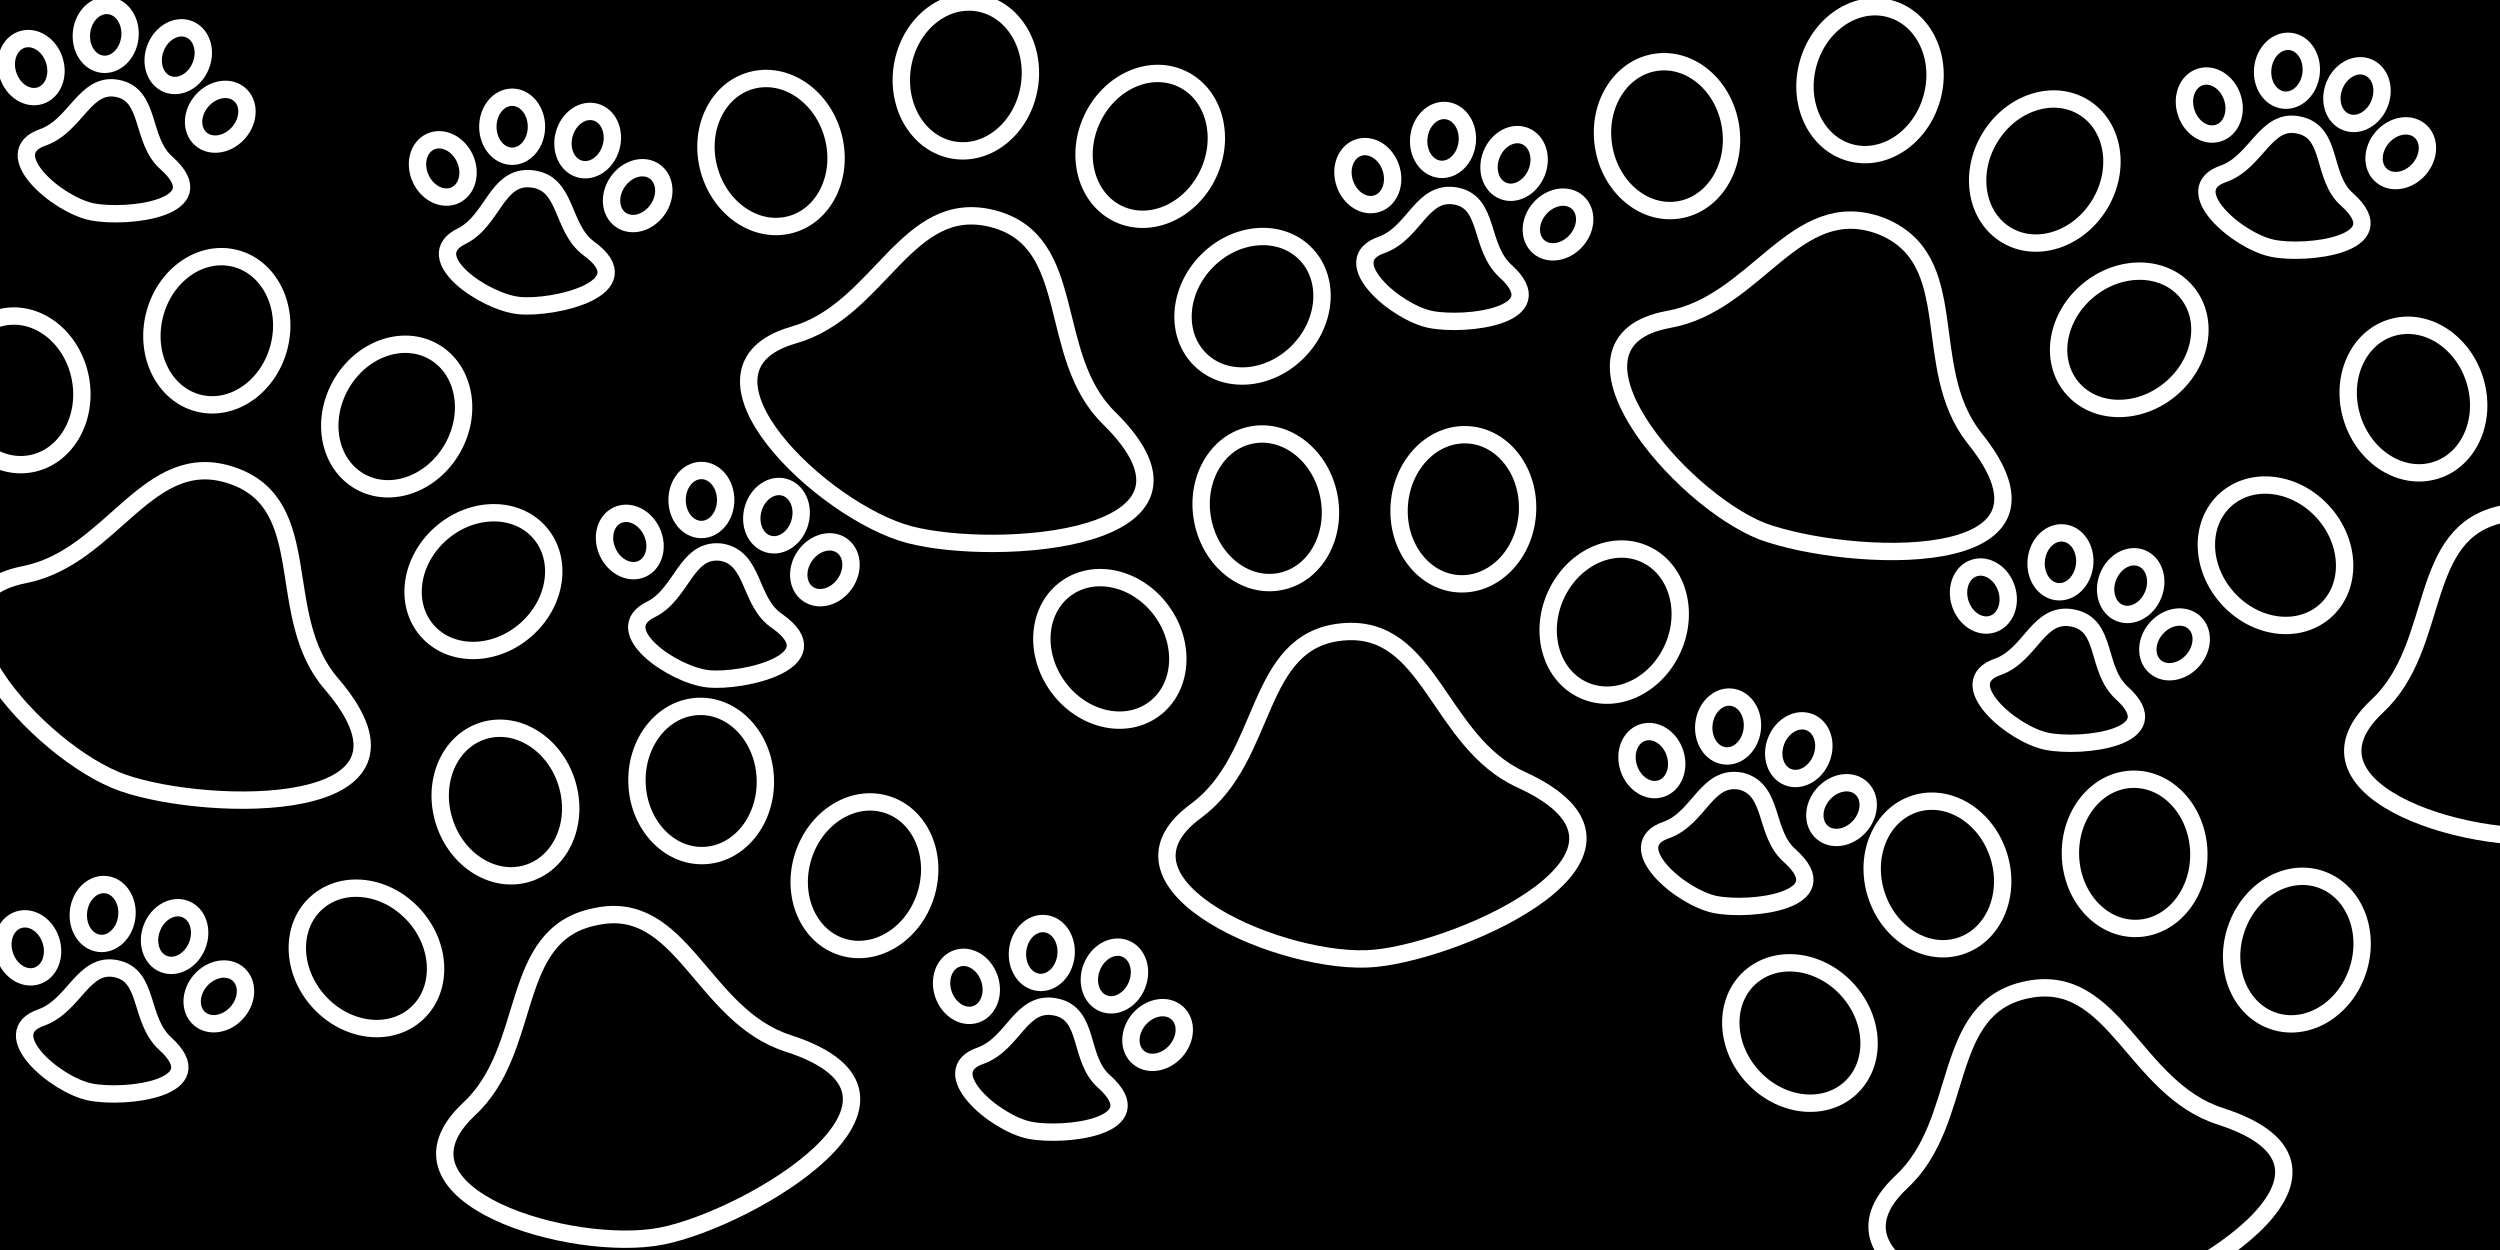 <?xml version="1.0" encoding="utf-8"?>
<!-- Generator: Adobe Illustrator 27.9.3, SVG Export Plug-In . SVG Version: 9.03 Build 53313)  -->
<svg version="1.1" id="Layer_1" xmlns="http://www.w3.org/2000/svg" xmlns:xlink="http://www.w3.org/1999/xlink" x="0px" y="0px"
	 viewBox="0 0 144 72" style="enable-background:new 0 0 144 72;" xml:space="preserve">
<style type="text/css">
	.st0{fill:none;stroke:#FFFFFF;stroke-miterlimit:10;}
	.st1{fill:none;stroke:#FFFFFF;stroke-width:1;stroke-miterlimit:10;}
	.st2{fill:none;stroke:#FFFFFF;stroke-width:1;stroke-miterlimit:10.001;}
	.st3{fill:none;stroke:#FFFFFF;stroke-width:1;stroke-miterlimit:10;}
	.st4{fill:none;stroke:#FFFFFF;stroke-width:1;stroke-miterlimit:10;}
	.st5{fill:none;stroke:#FFFFFF;stroke-width:1;stroke-miterlimit:10;}
	.st6{fill:none;stroke:#FFFFFF;stroke-width:1;stroke-miterlimit:10;}
	.st7{fill:none;stroke:#FFFFFF;stroke-width:1;stroke-miterlimit:10;}
	.st8{fill:none;stroke:#FFFFFF;stroke-width:1;stroke-miterlimit:10;}
	.st9{fill:none;stroke:#FFFFFF;stroke-width:1;stroke-miterlimit:9.999;}
	.st10{fill:none;stroke:#FFFFFF;stroke-width:1;stroke-miterlimit:10;}
	.st11{fill:none;stroke:#FFFFFF;stroke-width:1;stroke-miterlimit:10.001;}
</style>
<g id="Layer_2_00000111902119387018745140000005134531474666575804_">
	<rect x="-1" y="-1" width="146.4" height="75.3"/>
</g>
<g id="Layer_1_00000045621264871988982900000011477627032546186643_">
	<g>
		<path class="st0" d="M19.1,39.4c6.6,7.7-7.1,7.4-12,5.7s-12.8-10.6-5.7-12c5.1-1,7.1-7.4,12-5.7C18.3,29.1,15.7,35.5,19.1,39.4z"
			/>
		<ellipse transform="matrix(0.983 -0.182 0.182 0.983 -4.082 0.549)" class="st1" cx="1" cy="22.5" rx="3.7" ry="4.3"/>
		<ellipse transform="matrix(0.244 -0.97 0.97 0.244 -8.991 26.54)" class="st2" cx="12.5" cy="19" rx="4.3" ry="3.7"/>
		<ellipse transform="matrix(0.493 -0.87 0.87 0.493 -9.271 31.996)" class="st2" cx="22.8" cy="24" rx="4.3" ry="3.7"/>
		<ellipse transform="matrix(0.755 -0.655 0.655 0.755 -15.162 26.483)" class="st3" cx="27.9" cy="33.5" rx="4.3" ry="3.7"/>
	</g>
	<g>
		<path class="st0" d="M45.4,60.1c9.6,3.1-2.2,10.1-7.3,11.1S21.7,68.9,27,63.9c3.8-3.5,2.2-10.1,7.3-11.1
			C39.3,51.7,40.4,58.5,45.4,60.1z"/>
		<ellipse transform="matrix(0.743 -0.67 0.67 0.743 -31.554 28.326)" class="st4" cx="21.1" cy="55.2" rx="3.7" ry="4.3"/>
		<ellipse transform="matrix(0.954 -0.3 0.3 0.954 -12.507 10.852)" class="st5" cx="29.1" cy="46.2" rx="3.7" ry="4.3"/>
		
			<ellipse transform="matrix(0.999 -3.589840e-02 3.589840e-02 0.999 -1.588 1.48)" class="st4" cx="40.4" cy="45" rx="3.7" ry="4.3"/>
		<ellipse transform="matrix(0.3 -0.954 0.954 0.3 -13.324 82.8)" class="st6" cx="49.8" cy="50.5" rx="4.3" ry="3.7"/>
	</g>
	<g>
		<path class="st0" d="M63.9,24.1c7.2,7.1-6.5,8-11.5,6.7c-5-1.3-13.6-9.5-6.7-11.5c5-1.4,6.5-8,11.5-6.7S60.2,20.5,63.9,24.1z"/>
		<ellipse transform="matrix(0.965 -0.264 0.264 0.965 -0.759 12.014)" class="st7" cx="44.4" cy="8.8" rx="3.7" ry="4.3"/>
		<ellipse transform="matrix(0.162 -0.987 0.987 0.162 42.284 58.568)" class="st8" cx="55.6" cy="4.4" rx="4.3" ry="3.7"/>
		<ellipse transform="matrix(0.418 -0.908 0.908 0.418 30.911 65.12)" class="st4" cx="66.3" cy="8.4" rx="4.3" ry="3.7"/>
		<ellipse transform="matrix(0.698 -0.716 0.716 0.698 9.218 56.98)" class="st9" cx="72.1" cy="17.6" rx="4.3" ry="3.7"/>
	</g>
	<g>
		<path class="st0" d="M44.8,35.8c3.2,2.3-2,3.5-4,3.3c-2-0.2-5.8-2.8-3.3-4c1.8-0.9,2-3.5,4-3.3C43.5,32.1,43.1,34.7,44.8,35.8z"/>
		<ellipse transform="matrix(0.909 -0.416 0.416 0.909 -9.7 17.959)" class="st1" cx="36.3" cy="31.2" rx="1.4" ry="1.7"/>
		<ellipse class="st0" cx="40.4" cy="28.8" rx="1.4" ry="1.7"/>
		<ellipse transform="matrix(0.266 -0.964 0.964 0.266 4.205 64.892)" class="st10" cx="44.7" cy="29.7" rx="1.7" ry="1.4"/>
		<ellipse transform="matrix(0.573 -0.82 0.82 0.573 -6.6 52.974)" class="st7" cx="47.5" cy="32.8" rx="1.7" ry="1.4"/>
	</g>
	<g>
		<path class="st0" d="M33.9,14.3c3.2,2.3-2,3.5-4,3.3s-5.8-2.8-3.3-4c1.8-0.9,2-3.5,4-3.3C32.7,10.5,32.3,13.1,33.9,14.3z"/>
		<ellipse transform="matrix(0.909 -0.416 0.416 0.909 -1.711 11.493)" class="st1" cx="25.5" cy="9.7" rx="1.4" ry="1.7"/>
		<ellipse class="st0" cx="29.5" cy="7.3" rx="1.4" ry="1.7"/>
		<ellipse transform="matrix(0.266 -0.964 0.964 0.266 17.024 38.622)" class="st10" cx="33.9" cy="8.1" rx="1.7" ry="1.4"/>
		<ellipse transform="matrix(0.573 -0.82 0.82 0.573 6.436 34.888)" class="st7" cx="36.7" cy="11.3" rx="1.7" ry="1.4"/>
	</g>
	<g>
		<path class="st0" d="M87.6,44.9c9.2,4.2-3.3,9.8-8.4,10.3S63,51,68.9,46.7c4.2-3.1,3.3-9.8,8.4-10.3S82.8,42.7,87.6,44.9z"/>
		<ellipse transform="matrix(0.811 -0.585 0.585 0.811 -9.775 44.426)" class="st1" cx="63.9" cy="37.4" rx="3.7" ry="4.3"/>
		<ellipse transform="matrix(0.981 -0.194 0.194 0.981 -4.289 14.677)" class="st4" cx="72.9" cy="29.3" rx="3.7" ry="4.3"/>
		
			<ellipse transform="matrix(7.369857e-02 -0.997 0.997 7.369857e-02 48.863 111.222)" class="st3" cx="84.3" cy="29.3" rx="4.3" ry="3.7"/>
		<ellipse transform="matrix(0.403 -0.915 0.915 0.403 22.742 106.501)" class="st6" cx="93" cy="35.8" rx="4.3" ry="3.7"/>
	</g>
	<g>
		<path class="st0" d="M113.7,25.2c6.4,7.9-7.3,7.2-12.2,5.4c-4.8-1.9-12.5-10.9-5.4-12.2c5.1-0.9,7.3-7.2,12.2-5.4
			C113.2,14.9,110.5,21.1,113.7,25.2z"/>
		
			<ellipse transform="matrix(0.988 -0.156 0.156 0.988 -4.465853e-02 15.112)" class="st8" cx="96" cy="7.8" rx="3.7" ry="4.3"/>
		<ellipse transform="matrix(0.269 -0.963 0.963 0.269 74.216 107.098)" class="st6" cx="107.7" cy="4.7" rx="4.3" ry="3.7"/>
		
			<ellipse transform="matrix(0.515 -0.857 0.857 0.515 48.715 105.76)" class="st11" cx="117.8" cy="9.8" rx="4.3" ry="3.7"/>
		<ellipse transform="matrix(0.772 -0.636 0.636 0.772 15.533 82.415)" class="st10" cx="122.6" cy="19.6" rx="4.3" ry="3.7"/>
	</g>
	<g>
		<path class="st0" d="M9.5,60.1c2.9,2.6-2.3,3.2-4.3,2.8s-5.5-3.4-2.8-4.3c1.9-0.7,2.4-3.2,4.3-2.8S8,58.7,9.5,60.1z"/>
		<ellipse transform="matrix(0.949 -0.314 0.314 0.949 -17.065 3.283)" class="st1" cx="1.6" cy="54.6" rx="1.4" ry="1.7"/>
		<ellipse transform="matrix(0.11 -0.994 0.994 0.11 -47.02 52.724)" class="st8" cx="5.9" cy="52.6" rx="1.7" ry="1.4"/>
		<ellipse transform="matrix(0.369 -0.929 0.929 0.369 -43.743 43.439)" class="st5" cx="10.1" cy="53.9" rx="1.7" ry="1.4"/>
		<ellipse transform="matrix(0.659 -0.752 0.752 0.659 -38.863 29.04)" class="st1" cx="12.6" cy="57.4" rx="1.7" ry="1.4"/>
	</g>
	<g>
		<path class="st0" d="M86.7,15.6c2.9,2.6-2.3,3.2-4.3,2.8s-5.5-3.4-2.8-4.3c1.9-0.7,2.3-3.2,4.3-2.8C85.8,11.7,85.2,14.2,86.7,15.6
			z"/>
		<ellipse transform="matrix(0.949 -0.314 0.314 0.949 0.833 25.273)" class="st1" cx="78.8" cy="10.1" rx="1.4" ry="1.7"/>
		<ellipse transform="matrix(0.11 -0.994 0.994 0.11 65.926 89.77)" class="st8" cx="83.1" cy="8.1" rx="1.7" ry="1.4"/>
		<ellipse transform="matrix(0.369 -0.929 0.929 0.369 46.265 87.047)" class="st5" cx="87.3" cy="9.4" rx="1.7" ry="1.4"/>
		<ellipse transform="matrix(0.659 -0.752 0.752 0.659 20.929 71.884)" class="st1" cx="89.7" cy="12.9" rx="1.7" ry="1.4"/>
	</g>
	<g>
		<path class="st0" d="M63.6,62.3c2.9,2.6-2.3,3.2-4.3,2.8s-5.5-3.4-2.8-4.3c1.9-0.7,2.3-3.2,4.3-2.8C62.8,58.4,62.1,61,63.6,62.3z"
			/>
		<ellipse transform="matrix(0.949 -0.314 0.314 0.949 -15.028 20.401)" class="st1" cx="55.7" cy="56.8" rx="1.4" ry="1.7"/>
		<ellipse transform="matrix(0.11 -0.994 0.994 0.11 -1.063 108.504)" class="st8" cx="60" cy="54.8" rx="1.7" ry="1.4"/>
		<ellipse transform="matrix(0.369 -0.929 0.929 0.369 -11.709 95.122)" class="st5" cx="64.2" cy="56.2" rx="1.7" ry="1.4"/>
		<ellipse transform="matrix(0.659 -0.752 0.752 0.659 -22.097 70.498)" class="st1" cx="66.7" cy="59.6" rx="1.7" ry="1.4"/>
	</g>
	<g>
		<path class="st0" d="M9.6,9.4c2.9,2.6-2.3,3.2-4.3,2.8s-5.5-3.4-2.8-4.3c1.9-0.7,2.4-3.2,4.3-2.8S8.1,8.1,9.6,9.4z"/>
		<ellipse transform="matrix(0.949 -0.314 0.314 0.949 -1.139 0.757)" class="st1" cx="1.8" cy="3.9" rx="1.4" ry="1.7"/>
		<ellipse transform="matrix(0.11 -0.994 0.994 0.11 3.441 7.753)" class="st8" cx="6" cy="2" rx="1.7" ry="1.4"/>
		<ellipse transform="matrix(0.369 -0.929 0.929 0.369 3.4 11.614)" class="st5" cx="10.3" cy="3.3" rx="1.7" ry="1.4"/>
		<ellipse transform="matrix(0.659 -0.752 0.752 0.659 -0.72 11.859)" class="st1" cx="12.7" cy="6.7" rx="1.7" ry="1.4"/>
	</g>
	<g>
		<path class="st0" d="M103.1,49.3c2.9,2.6-2.3,3.2-4.3,2.8s-5.5-3.4-2.8-4.3c1.9-0.7,2.3-3.2,4.3-2.8
			C102.2,45.5,101.6,48,103.1,49.3z"/>
		<ellipse transform="matrix(0.949 -0.314 0.314 0.949 -8.951 32.136)" class="st1" cx="95.2" cy="43.8" rx="1.4" ry="1.7"/>
		<ellipse transform="matrix(0.11 -0.994 0.994 0.11 46.945 136.142)" class="st8" cx="99.5" cy="41.9" rx="1.7" ry="1.4"/>
		
			<ellipse transform="matrix(0.369 -0.929 0.929 0.369 25.213 123.577)" class="st5" cx="103.7" cy="43.2" rx="1.7" ry="1.4"/>
		<ellipse transform="matrix(0.659 -0.752 0.752 0.659 1.109 95.739)" class="st1" cx="106.1" cy="46.6" rx="1.7" ry="1.4"/>
	</g>
	<g>
		<path class="st0" d="M127.9,64.3c9.6,3.1-2.2,10.1-7.3,11.1s-16.4-2.3-11.1-7.3c3.8-3.5,2.2-10.1,7.3-11.1
			C121.8,56,122.9,62.7,127.9,64.3z"/>
		
			<ellipse transform="matrix(0.743 -0.67 0.67 0.743 -13.163 84.705)" class="st4" cx="103.6" cy="59.5" rx="3.7" ry="4.3"/>
		<ellipse transform="matrix(0.954 -0.3 0.3 0.954 -9.99 35.797)" class="st5" cx="111.6" cy="50.4" rx="3.7" ry="4.3"/>
		
			<ellipse transform="matrix(0.999 -3.589840e-02 3.589840e-02 0.999 -1.688 4.446)" class="st4" cx="123" cy="49.2" rx="3.7" ry="4.3"/>
		
			<ellipse transform="matrix(0.3 -0.954 0.954 0.3 40.331 164.499)" class="st6" cx="132.3" cy="54.8" rx="4.3" ry="3.7"/>
	</g>
	<g>
		<path class="st0" d="M155.3,36.9c9.6,3.1-2.2,10.1-7.3,11.1s-16.4-2.3-11.1-7.3c3.8-3.5,2.2-10.1,7.3-11.1S150.3,35.3,155.3,36.9z
			"/>
		<ellipse transform="matrix(0.743 -0.67 0.67 0.743 12.296 95.977)" class="st4" cx="131" cy="32" rx="3.7" ry="4.3"/>
		<ellipse transform="matrix(0.954 -0.3 0.3 0.954 -0.492 42.744)" class="st5" cx="139" cy="23" rx="3.7" ry="4.3"/>
		
			<ellipse transform="matrix(0.999 -3.589840e-02 3.589840e-02 0.999 -0.685 5.411)" class="st4" cx="150.3" cy="21.8" rx="3.7" ry="4.3"/>
		
			<ellipse transform="matrix(0.3 -0.954 0.954 0.3 85.701 171.398)" class="st6" cx="159.7" cy="27.3" rx="4.3" ry="3.7"/>
	</g>
	<g>
		<path class="st0" d="M122.2,39.9c2.9,2.6-2.3,3.2-4.3,2.8s-5.5-3.4-2.8-4.3c1.9-0.7,2.3-3.2,4.3-2.8S120.7,38.5,122.2,39.9z"/>
		<ellipse transform="matrix(0.949 -0.314 0.314 0.949 -4.998 37.671)" class="st1" cx="114.3" cy="34.3" rx="1.4" ry="1.7"/>
		<ellipse transform="matrix(0.11 -0.994 0.994 0.11 73.43 146.714)" class="st8" cx="118.6" cy="32.4" rx="1.7" ry="1.4"/>
		
			<ellipse transform="matrix(0.369 -0.929 0.929 0.369 46.107 135.377)" class="st5" cx="122.8" cy="33.7" rx="1.7" ry="1.4"/>
		
			<ellipse transform="matrix(0.659 -0.752 0.752 0.659 14.781 106.893)" class="st1" cx="125.3" cy="37.1" rx="1.7" ry="1.4"/>
	</g>
	<g>
		<path class="st0" d="M135.2,11.5c2.9,2.6-2.4,3.2-4.3,2.8c-2-0.4-5.5-3.4-2.8-4.3c1.9-0.7,2.4-3.2,4.3-2.8
			C134.4,7.6,133.7,10.2,135.2,11.5z"/>
		<ellipse transform="matrix(0.949 -0.314 0.314 0.949 4.563 40.328)" class="st1" cx="127.3" cy="6" rx="1.4" ry="1.7"/>
		<ellipse transform="matrix(0.11 -0.994 0.994 0.11 113.177 134.435)" class="st8" cx="131.6" cy="4.1" rx="1.7" ry="1.4"/>
		<ellipse transform="matrix(0.369 -0.929 0.929 0.369 80.635 129.616)" class="st5" cx="135.8" cy="5.4" rx="1.7" ry="1.4"/>
		<ellipse transform="matrix(0.659 -0.752 0.752 0.659 40.526 107.028)" class="st1" cx="138.3" cy="8.8" rx="1.7" ry="1.4"/>
	</g>
</g>
</svg>
